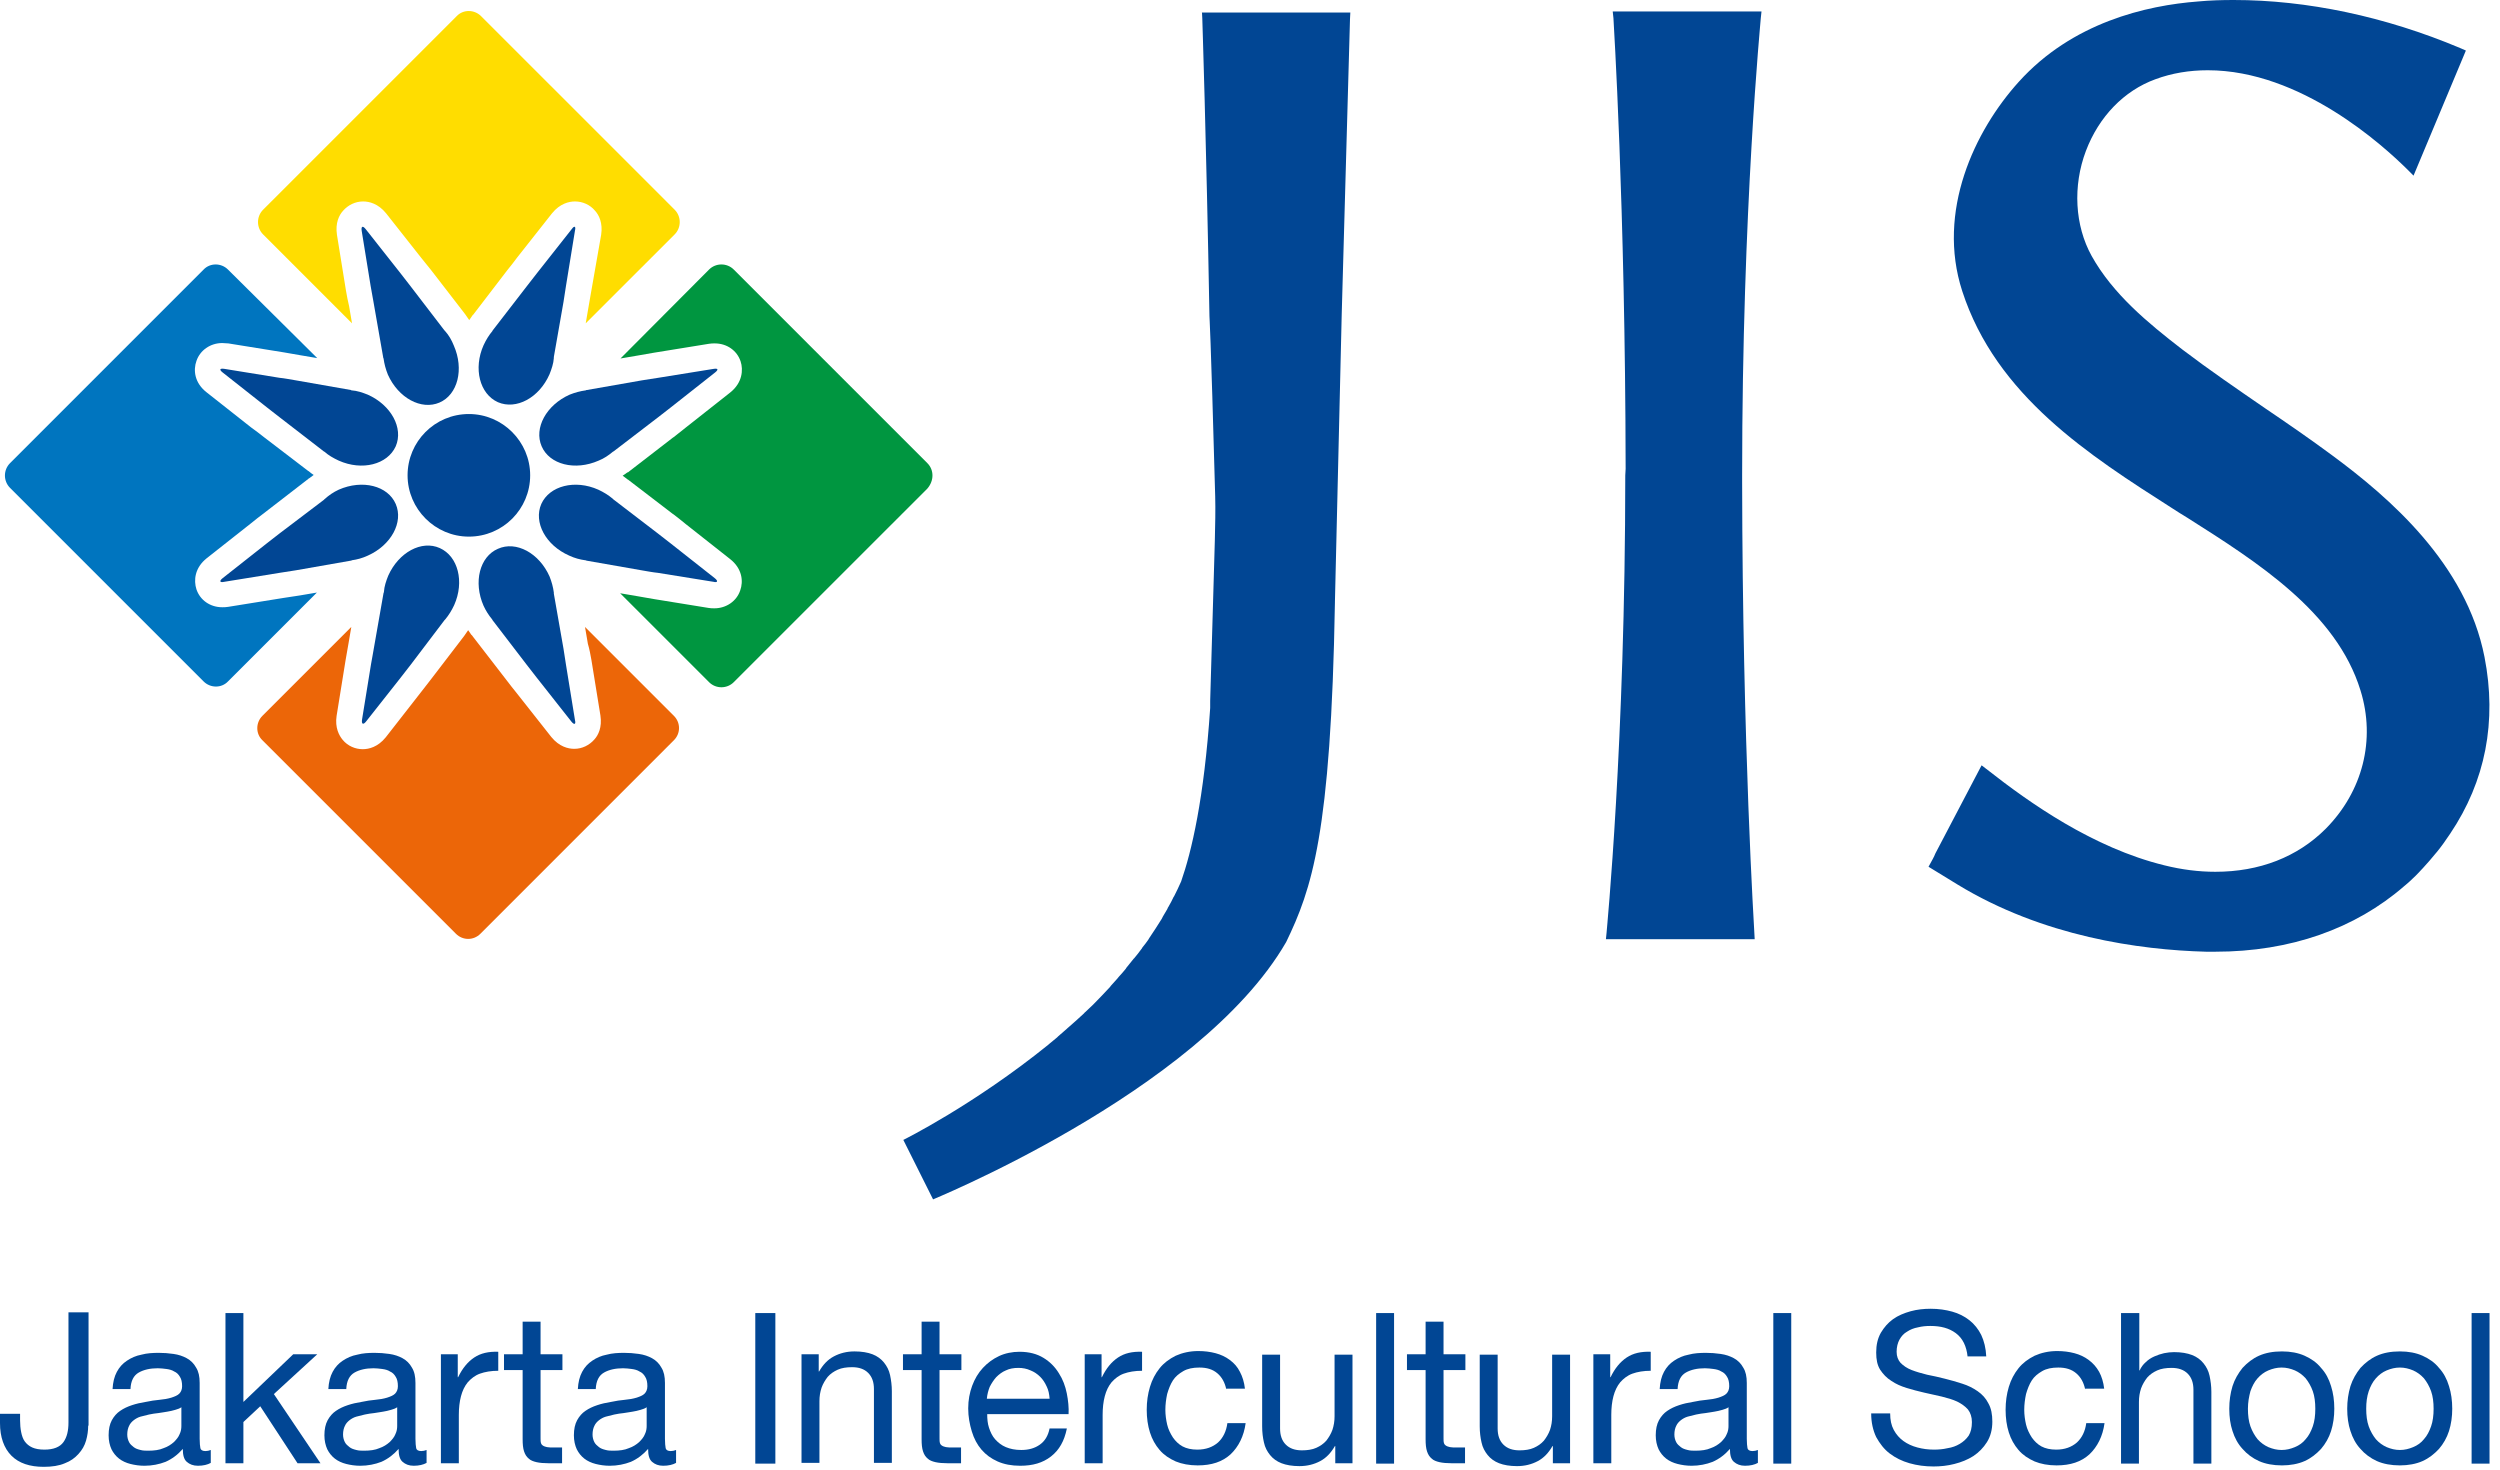 <?xml version="1.0" encoding="UTF-8"?>
<svg width="165px" height="97px" viewBox="0 0 165 97" version="1.1" xmlns="http://www.w3.org/2000/svg" xmlns:xlink="http://www.w3.org/1999/xlink">
    <!-- Generator: sketchtool 53.2 (72643) - https://sketchapp.com -->
    <title>CE7DEBDB-99C9-488C-AEA9-E6D87BFF872C</title>
    <desc>Created with sketchtool.</desc>
    <g id="Home" stroke="none" stroke-width="1" fill="none" fill-rule="evenodd">
        <g id="Home-4" transform="translate(-50, -30)" fill-rule="nonzero">
            <g id="Header">
                <g id="opt-2" transform="translate(20, 0)">
                    <g id="JIS-Logo---Vertical---Full-Color" transform="translate(30, 30)">
                        <g id="Group" transform="translate(59.62, 0)" fill="#014694">
                            <path d="M104.358,43.366 C103.151,37.191 98.041,32.814 94.327,30.07 C92.86,28.982 91.346,27.941 89.879,26.947 C88.057,25.693 86.188,24.416 84.414,23.067 C82.142,21.316 79.824,19.4 78.428,16.892 C77.316,14.881 77.174,12.279 78.05,9.96 C78.901,7.713 80.557,5.986 82.639,5.229 C83.728,4.826 84.887,4.637 86.093,4.637 C92.245,4.637 97.686,9.629 99.224,11.143 L99.673,11.593 L103.128,3.336 L102.749,3.17 C97.804,1.088 92.647,0 87.797,0 C87.016,0 86.235,0.024 85.478,0.095 C82.024,0.355 77.15,1.49 73.625,5.394 C70.692,8.635 68.184,13.959 69.887,19.211 C72.135,26.143 78.31,30.07 83.751,33.548 C84.082,33.761 84.414,33.974 84.769,34.187 C89.358,37.097 94.587,40.409 96.172,45.566 C97.189,48.831 96.314,52.238 93.877,54.699 C92.008,56.568 89.5,57.538 86.59,57.538 C85.502,57.538 84.366,57.396 83.231,57.112 C78.499,55.952 74.311,52.971 71.567,50.819 L71.165,50.511 L68.113,56.331 C68.089,56.378 68.066,56.426 68.042,56.497 L67.947,56.686 L67.947,56.686 C67.805,56.946 67.663,57.206 67.663,57.206 L69.556,58.366 L69.556,58.366 C75.21,61.82 81.598,62.695 85.975,62.813 C86.188,62.813 86.377,62.813 86.59,62.813 C91.535,62.813 95.817,61.299 99.058,58.484 L99.058,58.484 C99.058,58.484 99.626,58.034 100.241,57.348 L100.265,57.325 C100.572,56.993 100.88,56.639 101.188,56.26 L101.211,56.236 L101.211,56.236 C101.519,55.858 101.803,55.456 102.087,55.03 C104.429,51.552 105.186,47.601 104.358,43.366 Z" id="Path"></path>
                            <path d="M46.868,1.207 C46.868,1.325 47.648,13.509 47.672,30.945 L47.648,31.371 C47.648,49.02 46.418,61.394 46.418,61.512 L46.371,61.985 L56.189,61.985 L56.165,61.536 C56.165,61.418 55.385,49.233 55.361,31.797 L55.361,31.371 C55.361,13.722 56.591,1.349 56.591,1.207 L56.639,0.757 L46.82,0.757 L46.868,1.207 Z" id="Path"></path>
                            <path d="M19.708,0.757 L19.731,1.207 C19.731,1.278 19.991,8.99 20.204,20.867 C20.204,21.009 20.275,21.506 20.583,32.767 C20.607,33.666 20.583,34.66 20.559,35.677 L20.488,38.138 L20.488,38.138 L20.252,46.252 C20.252,46.252 20.252,46.418 20.252,46.726 C19.85,52.735 19.021,56.213 18.335,58.176 C18.193,58.508 18.028,58.839 17.862,59.17 C17.862,59.17 17.839,59.194 17.839,59.194 C17.744,59.407 17.626,59.62 17.507,59.832 C17.484,59.88 17.436,59.927 17.436,59.974 C17.342,60.14 17.223,60.329 17.129,60.495 C17.105,60.542 17.081,60.59 17.058,60.637 C16.798,61.063 16.514,61.489 16.23,61.914 C16.206,61.962 16.182,61.985 16.159,62.033 C16.04,62.198 15.922,62.364 15.78,62.53 C15.757,62.577 15.733,62.624 15.686,62.671 C15.544,62.861 15.425,63.026 15.26,63.216 C15.236,63.239 15.236,63.263 15.212,63.263 C15.047,63.476 14.881,63.665 14.716,63.878 C14.716,63.902 14.692,63.902 14.692,63.925 C14.55,64.115 14.384,64.28 14.219,64.47 C14.195,64.517 14.148,64.54 14.124,64.588 C13.982,64.753 13.84,64.895 13.698,65.061 C13.675,65.085 13.651,65.132 13.627,65.156 C13.272,65.534 12.918,65.913 12.563,66.268 C12.539,66.291 12.515,66.315 12.492,66.339 C12.326,66.48 12.184,66.646 12.019,66.788 C11.995,66.812 11.948,66.835 11.924,66.883 C11.545,67.238 11.167,67.569 10.788,67.9 C10.788,67.9 10.788,67.924 10.765,67.924 C10.575,68.089 10.41,68.231 10.22,68.397 C10.197,68.42 10.173,68.444 10.15,68.468 C9.96,68.61 9.795,68.775 9.605,68.917 C9.605,68.917 9.605,68.917 9.582,68.941 C4.637,72.939 -1.70530257e-13,75.234 -1.70530257e-13,75.234 L1.964,79.161 C1.159,79.469 19.495,72.182 25.267,62.175 C26.947,58.697 28.225,55.077 28.485,39.77 L28.485,39.746 L28.485,39.723 L28.934,20.725 C29.266,8.99 29.479,1.349 29.479,1.278 L29.502,0.828 L19.708,0.828 L19.708,0.757 Z" id="Path"></path>
                        </g>
                        <g id="Group" transform="translate(0.237, 0.71)">
                            <path d="M22.594,18.454 L22.002,14.787 C21.884,14.006 22.144,13.485 22.405,13.201 C22.736,12.823 23.209,12.586 23.73,12.586 C24.132,12.586 24.723,12.728 25.244,13.367 L27.539,16.277 C27.728,16.514 28.035,16.892 28.225,17.129 L30.472,20.039 C30.496,20.062 30.496,20.086 30.52,20.11 C30.59,20.204 30.661,20.323 30.732,20.417 C30.803,20.323 30.874,20.204 30.945,20.11 C30.969,20.086 30.969,20.062 30.993,20.062 L33.24,17.129 C33.43,16.892 33.737,16.514 33.903,16.277 L36.198,13.367 C36.718,12.728 37.31,12.586 37.712,12.586 C38.209,12.586 38.705,12.799 39.037,13.201 C39.297,13.485 39.557,14.006 39.439,14.787 L38.8,18.43 C38.753,18.738 38.658,19.234 38.611,19.518 L38.421,20.63 L44.289,14.763 C44.738,14.313 44.738,13.58 44.289,13.13 L31.513,0.355 C31.064,-0.095 30.33,-0.095 29.904,0.355 L17.129,13.13 C16.679,13.58 16.679,14.313 17.129,14.763 L22.996,20.63 L22.807,19.518 C22.736,19.234 22.641,18.738 22.594,18.454" id="Path" fill="#FFDD00"></path>
                            <path d="M60.968,29.857 L48.192,17.081 C47.743,16.632 47.01,16.632 46.56,17.081 L40.716,22.949 L41.828,22.76 C42.136,22.712 42.609,22.618 42.917,22.57 L46.56,21.979 C46.702,21.955 46.82,21.955 46.939,21.955 C47.743,21.955 48.405,22.428 48.642,23.138 C48.831,23.706 48.76,24.558 47.956,25.196 L45.046,27.491 C44.833,27.657 44.478,27.941 44.241,28.13 L44.17,28.177 L41.26,30.425 C41.237,30.449 41.213,30.472 41.166,30.472 C41.071,30.543 40.977,30.614 40.858,30.685 C40.953,30.756 41.048,30.827 41.142,30.898 C41.166,30.922 41.19,30.945 41.213,30.945 L44.147,33.193 L44.218,33.24 C44.454,33.43 44.809,33.69 45.022,33.879 L47.932,36.174 C48.76,36.813 48.831,37.664 48.618,38.256 C48.382,38.966 47.696,39.439 46.915,39.439 C46.797,39.439 46.655,39.439 46.536,39.415 L42.893,38.824 C42.585,38.776 42.112,38.682 41.805,38.634 L40.693,38.445 L46.56,44.312 C47.01,44.762 47.743,44.762 48.192,44.312 L60.968,31.537 C61.418,31.016 61.418,30.307 60.968,29.857" id="Path" fill="#009640"></path>
                            <path d="M18.477,38.753 L14.81,39.344 C14.668,39.368 14.55,39.368 14.432,39.368 C13.627,39.368 12.965,38.895 12.728,38.185 C12.539,37.593 12.61,36.765 13.414,36.127 L16.324,33.832 C16.561,33.642 16.94,33.335 17.2,33.146 L20.11,30.898 C20.133,30.874 20.157,30.851 20.181,30.851 C20.275,30.78 20.37,30.709 20.465,30.638 C20.37,30.567 20.252,30.496 20.181,30.425 C20.157,30.401 20.133,30.378 20.11,30.378 L17.2,28.154 C16.963,27.964 16.561,27.657 16.324,27.491 L13.414,25.196 C12.586,24.558 12.515,23.706 12.728,23.114 C12.965,22.405 13.651,21.931 14.432,21.931 C14.55,21.931 14.692,21.955 14.834,21.955 L18.501,22.547 C18.809,22.594 19.282,22.689 19.589,22.736 L20.701,22.925 L14.81,17.081 C14.361,16.632 13.627,16.632 13.201,17.081 L0.426,29.857 C-0.024,30.307 -0.024,31.04 0.426,31.49 L13.201,44.265 C13.651,44.715 14.384,44.715 14.81,44.265 L20.678,38.398 L19.566,38.587 C19.282,38.634 18.785,38.705 18.477,38.753" id="Path" fill="#0075BF"></path>
                            <path d="M38.8,42.869 L39.391,46.513 C39.51,47.293 39.25,47.814 38.989,48.098 C38.658,48.476 38.185,48.713 37.664,48.713 C37.262,48.713 36.671,48.571 36.15,47.932 L33.855,45.022 C33.666,44.786 33.359,44.407 33.169,44.147 L30.922,41.237 L30.922,41.213 L30.898,41.213 C30.898,41.213 30.874,41.19 30.874,41.19 C30.803,41.095 30.732,40.977 30.661,40.882 C30.59,40.977 30.52,41.095 30.449,41.19 C30.425,41.213 30.425,41.237 30.401,41.26 L28.154,44.194 C27.964,44.431 27.68,44.809 27.491,45.046 L25.22,47.956 C24.7,48.595 24.108,48.737 23.706,48.737 C23.209,48.737 22.712,48.524 22.381,48.121 C22.144,47.838 21.86,47.317 21.979,46.536 L22.57,42.869 C22.618,42.562 22.712,42.089 22.76,41.781 L22.949,40.669 L17.081,46.536 C16.632,46.986 16.632,47.719 17.081,48.145 L29.857,60.921 C30.307,61.37 31.016,61.37 31.466,60.921 L44.241,48.145 C44.691,47.696 44.691,46.986 44.241,46.536 L38.374,40.669 L38.563,41.781 C38.658,42.089 38.753,42.585 38.8,42.869" id="Path" fill="#EC6608"></path>
                            <path d="M34.754,30.661 C34.754,32.885 32.956,34.707 30.709,34.707 C28.485,34.707 26.663,32.885 26.663,30.661 C26.663,28.438 28.461,26.616 30.709,26.616 C32.933,26.616 34.754,28.438 34.754,30.661" id="Path" fill="#014694"></path>
                            <path d="M14.455,23.871 L17.365,26.166 C17.602,26.356 17.98,26.64 18.217,26.829 L21.127,29.076 C21.151,29.1 21.151,29.1 21.174,29.1 C21.435,29.337 21.766,29.526 22.121,29.691 C23.659,30.378 25.338,29.952 25.882,28.745 C26.403,27.539 25.575,26.024 24.037,25.338 C23.682,25.196 23.327,25.078 22.972,25.054 C22.949,25.054 22.949,25.054 22.925,25.031 L19.282,24.392 C18.998,24.345 18.501,24.25 18.217,24.226 L14.574,23.635 C14.266,23.588 14.219,23.682 14.455,23.871" id="Path" fill="#014694"></path>
                            <path d="M21.198,32.223 C21.174,32.247 21.151,32.247 21.151,32.27 L18.217,34.494 C17.98,34.683 17.602,34.967 17.365,35.157 L14.455,37.451 C14.219,37.641 14.266,37.759 14.574,37.688 L18.217,37.097 C18.501,37.049 18.998,36.978 19.282,36.931 L22.925,36.292 C22.949,36.292 22.972,36.292 22.972,36.269 C23.327,36.221 23.682,36.127 24.037,35.961 C25.575,35.275 26.403,33.761 25.882,32.554 C25.362,31.348 23.682,30.922 22.121,31.608 C21.766,31.773 21.458,31.986 21.198,32.223" id="Path" fill="#014694"></path>
                            <path d="M46.939,37.451 L44.029,35.157 C43.792,34.967 43.413,34.683 43.177,34.494 L40.243,32.247 C40.22,32.223 40.22,32.223 40.196,32.199 C39.912,31.963 39.604,31.773 39.25,31.608 C37.712,30.922 36.032,31.348 35.488,32.554 C34.967,33.761 35.772,35.275 37.333,35.961 C37.688,36.127 38.043,36.221 38.398,36.269 C38.421,36.269 38.445,36.269 38.469,36.292 L42.112,36.931 C42.396,36.978 42.893,37.073 43.177,37.097 L46.844,37.688 C47.128,37.759 47.175,37.641 46.939,37.451" id="Path" fill="#014694"></path>
                            <path d="M40.22,29.1 C40.243,29.1 40.243,29.076 40.267,29.076 L43.2,26.829 C43.437,26.64 43.816,26.356 44.052,26.166 L46.962,23.871 C47.199,23.682 47.151,23.588 46.868,23.635 L43.2,24.226 C42.917,24.274 42.42,24.345 42.136,24.392 L38.492,25.031 C38.469,25.031 38.445,25.031 38.421,25.054 C38.067,25.102 37.712,25.196 37.357,25.338 C35.819,26.024 34.991,27.539 35.511,28.745 C36.032,29.952 37.712,30.378 39.273,29.691 C39.628,29.55 39.936,29.337 40.22,29.1" id="Path" fill="#014694"></path>
                            <path d="M23.919,46.915 L26.214,44.005 C26.403,43.768 26.687,43.39 26.876,43.153 L29.1,40.22 C29.124,40.196 29.124,40.196 29.147,40.172 C29.384,39.888 29.573,39.581 29.739,39.226 C30.425,37.688 29.999,36.008 28.792,35.464 C27.586,34.92 26.072,35.748 25.386,37.286 C25.244,37.641 25.125,37.996 25.102,38.35 C25.102,38.374 25.102,38.398 25.078,38.421 L24.439,42.065 C24.392,42.372 24.297,42.846 24.25,43.13 L23.659,46.773 C23.611,47.08 23.73,47.151 23.919,46.915" id="Path" fill="#014694"></path>
                            <path d="M32.247,40.172 C32.247,40.196 32.27,40.196 32.27,40.22 L34.518,43.153 C34.707,43.39 34.991,43.768 35.18,44.005 L37.475,46.915 C37.664,47.151 37.783,47.104 37.712,46.82 L37.12,43.177 C37.073,42.869 37.002,42.396 36.955,42.112 L36.316,38.469 C36.316,38.445 36.316,38.421 36.316,38.398 C36.269,38.043 36.174,37.688 36.032,37.333 C35.346,35.795 33.832,34.967 32.625,35.511 C31.419,36.032 30.993,37.712 31.679,39.273 C31.821,39.581 32.01,39.888 32.247,40.172" id="Path" fill="#014694"></path>
                            <path d="M37.499,14.408 L35.204,17.318 C35.015,17.555 34.731,17.933 34.541,18.17 L32.294,21.08 C32.27,21.103 32.27,21.103 32.27,21.127 C32.034,21.411 31.844,21.719 31.679,22.073 C30.993,23.611 31.419,25.291 32.625,25.835 C33.832,26.356 35.346,25.551 36.032,23.99 C36.174,23.635 36.292,23.28 36.316,22.925 C36.316,22.901 36.316,22.878 36.316,22.854 L36.955,19.211 C37.002,18.927 37.073,18.454 37.12,18.146 L37.712,14.503 C37.783,14.219 37.664,14.171 37.499,14.408" id="Path" fill="#014694"></path>
                            <path d="M29.147,21.151 C29.147,21.127 29.124,21.127 29.1,21.103 L26.852,18.17 C26.663,17.933 26.379,17.555 26.19,17.318 L23.895,14.408 C23.706,14.171 23.588,14.219 23.635,14.526 L24.226,18.17 C24.274,18.454 24.368,18.95 24.416,19.234 L25.054,22.878 C25.054,22.901 25.054,22.925 25.078,22.949 C25.125,23.304 25.22,23.659 25.362,24.013 C26.048,25.551 27.562,26.379 28.769,25.859 C29.975,25.338 30.401,23.659 29.715,22.097 C29.573,21.742 29.384,21.411 29.147,21.151" id="Path" fill="#014694"></path>
                        </g>
                        <g id="Group" transform="translate(0, 86.354)" fill="#014694">
                            <path d="M5.82,7.736 C5.82,8.068 5.773,8.399 5.678,8.73 C5.583,9.061 5.418,9.345 5.181,9.605 C4.945,9.866 4.661,10.079 4.282,10.22 C3.904,10.386 3.43,10.457 2.886,10.457 C1.964,10.457 1.254,10.22 0.757,9.724 C0.26,9.227 0,8.493 0,7.571 L0,6.956 L1.325,6.956 L1.325,7.381 C1.325,7.665 1.349,7.926 1.396,8.162 C1.443,8.399 1.514,8.612 1.632,8.777 C1.751,8.943 1.916,9.085 2.129,9.18 C2.342,9.274 2.602,9.321 2.934,9.321 C3.525,9.321 3.951,9.156 4.188,8.825 C4.424,8.493 4.519,8.068 4.519,7.523 L4.519,0.26 L5.844,0.26 L5.844,7.736 L5.82,7.736 Z" id="Path"></path>
                            <path d="M13.911,10.197 C13.698,10.315 13.414,10.386 13.06,10.386 C12.752,10.386 12.515,10.291 12.326,10.126 C12.137,9.96 12.066,9.676 12.066,9.274 C11.735,9.653 11.356,9.937 10.93,10.126 C10.504,10.291 10.031,10.386 9.534,10.386 C9.203,10.386 8.896,10.339 8.612,10.268 C8.328,10.197 8.068,10.079 7.855,9.913 C7.642,9.747 7.476,9.534 7.358,9.298 C7.24,9.038 7.169,8.73 7.169,8.375 C7.169,7.973 7.24,7.642 7.381,7.381 C7.523,7.121 7.713,6.908 7.926,6.766 C8.162,6.601 8.422,6.482 8.706,6.388 C8.99,6.293 9.298,6.222 9.605,6.175 C9.937,6.104 10.244,6.057 10.528,6.033 C10.812,6.009 11.072,5.962 11.309,5.891 C11.522,5.82 11.711,5.749 11.829,5.631 C11.948,5.512 12.019,5.347 12.019,5.134 C12.019,4.874 11.971,4.661 11.877,4.519 C11.782,4.353 11.664,4.235 11.498,4.164 C11.356,4.069 11.167,4.022 10.978,3.998 C10.788,3.975 10.599,3.951 10.41,3.951 C9.913,3.951 9.487,4.046 9.156,4.235 C8.825,4.424 8.635,4.779 8.612,5.323 L7.429,5.323 C7.452,4.874 7.547,4.495 7.713,4.188 C7.878,3.88 8.091,3.643 8.375,3.454 C8.659,3.265 8.967,3.123 9.345,3.052 C9.7,2.957 10.079,2.934 10.481,2.934 C10.812,2.934 11.12,2.957 11.451,3.005 C11.782,3.052 12.066,3.147 12.326,3.289 C12.586,3.43 12.799,3.643 12.941,3.904 C13.107,4.164 13.178,4.495 13.178,4.921 L13.178,8.612 C13.178,8.896 13.201,9.085 13.225,9.227 C13.249,9.345 13.367,9.416 13.556,9.416 C13.675,9.416 13.793,9.392 13.911,9.345 L13.911,10.197 L13.911,10.197 Z M11.995,6.506 C11.877,6.601 11.735,6.648 11.569,6.695 C11.403,6.743 11.214,6.79 11.049,6.814 C10.859,6.837 10.67,6.885 10.457,6.908 C10.244,6.932 10.055,6.956 9.842,7.003 C9.653,7.05 9.463,7.098 9.274,7.145 C9.109,7.192 8.943,7.287 8.825,7.381 C8.706,7.476 8.588,7.594 8.517,7.76 C8.446,7.902 8.399,8.091 8.399,8.328 C8.399,8.517 8.446,8.683 8.517,8.825 C8.588,8.967 8.706,9.061 8.825,9.156 C8.943,9.25 9.085,9.298 9.274,9.345 C9.44,9.392 9.605,9.392 9.795,9.392 C10.173,9.392 10.528,9.345 10.788,9.227 C11.072,9.132 11.285,8.99 11.474,8.825 C11.64,8.659 11.782,8.493 11.853,8.304 C11.948,8.115 11.971,7.926 11.971,7.76 L11.971,6.506 L11.995,6.506 Z" id="Shape"></path>
                            <polygon id="Path" points="14.881 0.308 16.064 0.308 16.064 6.175 19.353 3.028 20.938 3.028 18.075 5.654 21.151 10.22 19.637 10.22 17.176 6.459 16.064 7.5 16.064 10.22 14.881 10.22"></polygon>
                            <path d="M28.154,10.197 C27.941,10.315 27.657,10.386 27.302,10.386 C26.994,10.386 26.758,10.291 26.569,10.126 C26.379,9.96 26.308,9.676 26.308,9.274 C25.977,9.653 25.599,9.937 25.173,10.126 C24.747,10.291 24.274,10.386 23.777,10.386 C23.446,10.386 23.138,10.339 22.854,10.268 C22.57,10.197 22.31,10.079 22.097,9.913 C21.884,9.747 21.719,9.534 21.6,9.298 C21.482,9.038 21.411,8.73 21.411,8.375 C21.411,7.973 21.482,7.642 21.624,7.381 C21.766,7.121 21.955,6.908 22.168,6.766 C22.405,6.601 22.665,6.482 22.949,6.388 C23.233,6.293 23.54,6.222 23.848,6.175 C24.179,6.104 24.487,6.057 24.77,6.033 C25.054,6.009 25.315,5.962 25.551,5.891 C25.764,5.82 25.953,5.749 26.072,5.631 C26.19,5.512 26.261,5.347 26.261,5.134 C26.261,4.874 26.214,4.661 26.119,4.519 C26.024,4.353 25.906,4.235 25.74,4.164 C25.599,4.069 25.409,4.022 25.22,3.998 C25.031,3.975 24.841,3.951 24.652,3.951 C24.155,3.951 23.73,4.046 23.398,4.235 C23.067,4.424 22.878,4.779 22.854,5.323 L21.671,5.323 C21.695,4.874 21.79,4.495 21.955,4.188 C22.121,3.88 22.334,3.643 22.618,3.454 C22.901,3.265 23.209,3.123 23.588,3.052 C23.942,2.957 24.321,2.934 24.723,2.934 C25.054,2.934 25.362,2.957 25.693,3.005 C26.024,3.052 26.308,3.147 26.569,3.289 C26.829,3.43 27.042,3.643 27.184,3.904 C27.349,4.164 27.42,4.495 27.42,4.921 L27.42,8.612 C27.42,8.896 27.444,9.085 27.468,9.227 C27.491,9.345 27.61,9.416 27.799,9.416 C27.917,9.416 28.035,9.392 28.154,9.345 L28.154,10.197 L28.154,10.197 Z M26.237,6.506 C26.119,6.601 25.977,6.648 25.811,6.695 C25.646,6.743 25.457,6.79 25.291,6.814 C25.102,6.837 24.912,6.885 24.7,6.908 C24.487,6.932 24.297,6.956 24.084,7.003 C23.895,7.05 23.706,7.098 23.517,7.145 C23.351,7.192 23.185,7.287 23.067,7.381 C22.949,7.476 22.83,7.594 22.76,7.76 C22.689,7.902 22.641,8.091 22.641,8.328 C22.641,8.517 22.689,8.683 22.76,8.825 C22.83,8.967 22.949,9.061 23.067,9.156 C23.185,9.25 23.327,9.298 23.517,9.345 C23.682,9.392 23.848,9.392 24.037,9.392 C24.416,9.392 24.77,9.345 25.031,9.227 C25.315,9.132 25.528,8.99 25.717,8.825 C25.882,8.659 26.024,8.493 26.095,8.304 C26.19,8.115 26.214,7.926 26.214,7.76 L26.214,6.506 L26.237,6.506 Z" id="Shape"></path>
                            <path d="M29.1,3.028 L30.212,3.028 L30.212,4.542 L30.236,4.542 C30.52,3.951 30.874,3.525 31.3,3.241 C31.726,2.957 32.247,2.839 32.885,2.863 L32.885,4.117 C32.412,4.117 32.01,4.188 31.679,4.306 C31.348,4.424 31.087,4.637 30.874,4.874 C30.661,5.134 30.52,5.441 30.425,5.796 C30.33,6.151 30.283,6.577 30.283,7.027 L30.283,10.22 L29.1,10.22 L29.1,3.028 Z" id="Path"></path>
                            <path d="M35.677,3.028 L37.12,3.028 L37.12,4.069 L35.677,4.069 L35.677,8.541 C35.677,8.683 35.677,8.801 35.701,8.872 C35.724,8.967 35.772,9.014 35.843,9.061 C35.914,9.109 36.008,9.132 36.103,9.156 C36.221,9.18 36.363,9.18 36.552,9.18 L37.097,9.18 L37.097,10.22 L36.198,10.22 C35.89,10.22 35.63,10.197 35.417,10.15 C35.204,10.102 35.015,10.031 34.896,9.913 C34.754,9.795 34.66,9.653 34.589,9.44 C34.518,9.227 34.494,8.967 34.494,8.635 L34.494,4.069 L33.264,4.069 L33.264,3.028 L34.494,3.028 L34.494,0.875 L35.677,0.875 L35.677,3.028 L35.677,3.028 Z" id="Path"></path>
                            <path d="M44.62,10.197 C44.407,10.315 44.123,10.386 43.768,10.386 C43.461,10.386 43.224,10.291 43.035,10.126 C42.846,9.96 42.775,9.676 42.775,9.274 C42.443,9.653 42.065,9.937 41.639,10.126 C41.213,10.291 40.74,10.386 40.243,10.386 C39.912,10.386 39.604,10.339 39.32,10.268 C39.037,10.197 38.776,10.079 38.563,9.913 C38.35,9.747 38.185,9.534 38.067,9.298 C37.948,9.038 37.877,8.73 37.877,8.375 C37.877,7.973 37.948,7.642 38.09,7.381 C38.232,7.121 38.421,6.908 38.634,6.766 C38.871,6.601 39.131,6.482 39.415,6.388 C39.699,6.293 40.007,6.222 40.314,6.175 C40.645,6.104 40.953,6.057 41.237,6.033 C41.521,6.009 41.781,5.962 42.018,5.891 C42.23,5.82 42.42,5.749 42.538,5.631 C42.656,5.512 42.727,5.347 42.727,5.134 C42.727,4.874 42.68,4.661 42.585,4.519 C42.491,4.353 42.372,4.235 42.207,4.164 C42.065,4.069 41.876,4.022 41.686,3.998 C41.497,3.975 41.308,3.951 41.119,3.951 C40.622,3.951 40.196,4.046 39.865,4.235 C39.533,4.424 39.344,4.779 39.32,5.323 L38.138,5.323 C38.161,4.874 38.256,4.495 38.421,4.188 C38.587,3.88 38.8,3.643 39.084,3.454 C39.368,3.265 39.675,3.123 40.054,3.052 C40.409,2.957 40.787,2.934 41.19,2.934 C41.521,2.934 41.828,2.957 42.16,3.005 C42.491,3.052 42.775,3.147 43.035,3.289 C43.295,3.43 43.508,3.643 43.65,3.904 C43.816,4.164 43.887,4.495 43.887,4.921 L43.887,8.612 C43.887,8.896 43.91,9.085 43.934,9.227 C43.958,9.345 44.076,9.416 44.265,9.416 C44.383,9.416 44.502,9.392 44.62,9.345 L44.62,10.197 L44.62,10.197 Z M42.704,6.506 C42.585,6.601 42.443,6.648 42.278,6.695 C42.112,6.743 41.923,6.79 41.757,6.814 C41.568,6.837 41.379,6.885 41.166,6.908 C40.953,6.932 40.764,6.956 40.551,7.003 C40.361,7.05 40.172,7.098 39.983,7.145 C39.817,7.192 39.652,7.287 39.533,7.381 C39.415,7.476 39.297,7.594 39.226,7.76 C39.155,7.902 39.108,8.091 39.108,8.328 C39.108,8.517 39.155,8.683 39.226,8.825 C39.297,8.967 39.415,9.061 39.533,9.156 C39.652,9.25 39.794,9.298 39.983,9.345 C40.149,9.392 40.314,9.392 40.503,9.392 C40.882,9.392 41.237,9.345 41.497,9.227 C41.781,9.132 41.994,8.99 42.183,8.825 C42.349,8.659 42.491,8.493 42.562,8.304 C42.656,8.115 42.68,7.926 42.68,7.76 L42.68,6.506 L42.704,6.506 Z" id="Shape"></path>
                            <rect id="Rectangle" x="49.849" y="0.308" width="1.325" height="9.937"></rect>
                            <path d="M52.924,3.028 L54.036,3.028 L54.036,4.164 L54.06,4.164 C54.32,3.714 54.628,3.383 55.03,3.17 C55.432,2.957 55.881,2.839 56.402,2.839 C56.875,2.839 57.277,2.91 57.585,3.028 C57.892,3.147 58.153,3.336 58.342,3.572 C58.531,3.809 58.673,4.069 58.744,4.4 C58.815,4.732 58.862,5.087 58.862,5.465 L58.862,10.197 L57.68,10.197 L57.68,5.323 C57.68,4.874 57.561,4.519 57.301,4.259 C57.041,3.998 56.686,3.88 56.236,3.88 C55.881,3.88 55.55,3.927 55.29,4.046 C55.03,4.164 54.817,4.306 54.628,4.519 C54.462,4.732 54.32,4.968 54.225,5.229 C54.131,5.512 54.083,5.796 54.083,6.128 L54.083,10.197 L52.9,10.197 L52.9,3.028 L52.924,3.028 Z" id="Path"></path>
                            <path d="M62.009,3.028 L63.452,3.028 L63.452,4.069 L62.009,4.069 L62.009,8.541 C62.009,8.683 62.009,8.801 62.033,8.872 C62.056,8.967 62.104,9.014 62.175,9.061 C62.246,9.109 62.34,9.132 62.435,9.156 C62.553,9.18 62.695,9.18 62.884,9.18 L63.429,9.18 L63.429,10.22 L62.53,10.22 C62.222,10.22 61.962,10.197 61.749,10.15 C61.536,10.102 61.347,10.031 61.228,9.913 C61.086,9.795 60.992,9.653 60.921,9.44 C60.85,9.227 60.826,8.967 60.826,8.635 L60.826,4.069 L59.596,4.069 L59.596,3.028 L60.826,3.028 L60.826,0.875 L62.009,0.875 L62.009,3.028 L62.009,3.028 Z" id="Path"></path>
                            <path d="M70.408,7.949 C70.242,8.754 69.911,9.345 69.367,9.771 C68.823,10.197 68.16,10.386 67.332,10.386 C66.764,10.386 66.268,10.291 65.842,10.102 C65.416,9.913 65.061,9.653 64.777,9.321 C64.493,8.99 64.28,8.588 64.138,8.115 C63.996,7.642 63.902,7.145 63.902,6.601 C63.902,6.057 63.996,5.56 64.162,5.11 C64.328,4.661 64.564,4.259 64.872,3.927 C65.179,3.596 65.534,3.336 65.936,3.147 C66.339,2.957 66.812,2.863 67.285,2.863 C67.924,2.863 68.444,3.005 68.87,3.265 C69.296,3.525 69.627,3.856 69.887,4.282 C70.148,4.684 70.313,5.134 70.408,5.607 C70.502,6.08 70.55,6.553 70.526,6.979 L65.156,6.979 C65.156,7.287 65.179,7.594 65.274,7.878 C65.369,8.162 65.487,8.422 65.676,8.635 C65.865,8.848 66.102,9.038 66.386,9.156 C66.67,9.274 67.001,9.345 67.403,9.345 C67.9,9.345 68.302,9.227 68.633,8.99 C68.965,8.754 69.178,8.399 69.272,7.926 L70.408,7.926 L70.408,7.949 Z M69.272,5.938 C69.249,5.654 69.201,5.394 69.083,5.158 C68.965,4.897 68.823,4.684 68.657,4.519 C68.468,4.33 68.255,4.188 68.018,4.093 C67.758,3.975 67.498,3.927 67.214,3.927 C66.906,3.927 66.622,3.975 66.386,4.093 C66.149,4.188 65.936,4.353 65.747,4.542 C65.581,4.732 65.44,4.945 65.321,5.181 C65.227,5.418 65.156,5.678 65.132,5.962 L69.272,5.962 L69.272,5.938 Z" id="Shape"></path>
                            <path d="M71.591,3.028 L72.703,3.028 L72.703,4.542 L72.726,4.542 C73.01,3.951 73.365,3.525 73.791,3.241 C74.217,2.957 74.737,2.839 75.376,2.863 L75.376,4.117 C74.903,4.117 74.501,4.188 74.17,4.306 C73.838,4.424 73.578,4.637 73.365,4.874 C73.152,5.134 73.01,5.441 72.916,5.796 C72.821,6.151 72.774,6.577 72.774,7.027 L72.774,10.22 L71.591,10.22 L71.591,3.028 Z" id="Path"></path>
                            <path d="M80.936,5.347 C80.841,4.897 80.652,4.542 80.344,4.282 C80.037,4.022 79.658,3.904 79.161,3.904 C78.736,3.904 78.381,3.975 78.097,4.14 C77.813,4.306 77.576,4.495 77.411,4.755 C77.245,5.016 77.127,5.323 77.032,5.654 C76.961,5.986 76.914,6.34 76.914,6.695 C76.914,7.027 76.961,7.358 77.032,7.665 C77.103,7.973 77.245,8.257 77.411,8.517 C77.576,8.754 77.789,8.967 78.05,9.109 C78.31,9.25 78.641,9.321 79.02,9.321 C79.587,9.321 80.037,9.156 80.392,8.848 C80.723,8.541 80.936,8.115 81.007,7.571 L82.213,7.571 C82.095,8.446 81.74,9.132 81.22,9.629 C80.676,10.126 79.966,10.362 79.043,10.362 C78.499,10.362 78.002,10.268 77.6,10.102 C77.174,9.913 76.819,9.676 76.535,9.345 C76.251,9.014 76.039,8.635 75.897,8.186 C75.755,7.736 75.684,7.24 75.684,6.695 C75.684,6.151 75.755,5.654 75.897,5.181 C76.039,4.708 76.251,4.306 76.535,3.951 C76.819,3.596 77.174,3.336 77.6,3.123 C78.026,2.934 78.523,2.815 79.09,2.815 C79.493,2.815 79.871,2.863 80.226,2.957 C80.581,3.052 80.889,3.194 81.172,3.407 C81.456,3.62 81.669,3.856 81.835,4.188 C82,4.495 82.119,4.874 82.166,5.3 L80.936,5.3 L80.936,5.347 Z" id="Path"></path>
                            <path d="M89.24,10.22 L88.128,10.22 L88.128,9.085 L88.104,9.085 C87.844,9.534 87.537,9.866 87.134,10.079 C86.732,10.291 86.283,10.41 85.762,10.41 C85.289,10.41 84.887,10.339 84.579,10.22 C84.272,10.102 84.011,9.913 83.822,9.676 C83.633,9.44 83.491,9.18 83.42,8.848 C83.349,8.541 83.302,8.186 83.302,7.784 L83.302,3.052 L84.485,3.052 L84.485,7.926 C84.485,8.375 84.603,8.73 84.863,8.99 C85.123,9.25 85.478,9.369 85.928,9.369 C86.283,9.369 86.614,9.321 86.874,9.203 C87.134,9.085 87.347,8.943 87.537,8.73 C87.702,8.517 87.844,8.28 87.939,8.02 C88.033,7.736 88.081,7.452 88.081,7.121 L88.081,3.052 L89.264,3.052 L89.264,10.22 L89.24,10.22 Z" id="Path"></path>
                            <rect id="Rectangle" x="90.825" y="0.308" width="1.183" height="9.937"></rect>
                            <path d="M95.273,3.028 L96.716,3.028 L96.716,4.069 L95.273,4.069 L95.273,8.541 C95.273,8.683 95.273,8.801 95.297,8.872 C95.32,8.967 95.368,9.014 95.439,9.061 C95.51,9.109 95.604,9.132 95.699,9.156 C95.817,9.18 95.959,9.18 96.148,9.18 L96.692,9.18 L96.692,10.22 L95.793,10.22 C95.486,10.22 95.226,10.197 95.013,10.15 C94.8,10.102 94.61,10.031 94.492,9.913 C94.35,9.795 94.256,9.653 94.185,9.44 C94.114,9.227 94.09,8.967 94.09,8.635 L94.09,4.069 L92.86,4.069 L92.86,3.028 L94.09,3.028 L94.09,0.875 L95.273,0.875 L95.273,3.028 L95.273,3.028 Z" id="Path"></path>
                            <path d="M103.601,10.22 L102.489,10.22 L102.489,9.085 L102.465,9.085 C102.205,9.534 101.897,9.866 101.495,10.079 C101.093,10.291 100.643,10.41 100.123,10.41 C99.65,10.41 99.248,10.339 98.94,10.22 C98.632,10.102 98.372,9.913 98.183,9.676 C97.994,9.44 97.852,9.18 97.781,8.848 C97.71,8.541 97.662,8.186 97.662,7.784 L97.662,3.052 L98.845,3.052 L98.845,7.926 C98.845,8.375 98.964,8.73 99.224,8.99 C99.484,9.25 99.839,9.369 100.289,9.369 C100.643,9.369 100.975,9.321 101.235,9.203 C101.495,9.085 101.708,8.943 101.897,8.73 C102.063,8.517 102.205,8.28 102.3,8.02 C102.394,7.736 102.441,7.452 102.441,7.121 L102.441,3.052 L103.624,3.052 L103.624,10.22 L103.601,10.22 Z" id="Path"></path>
                            <path d="M105.162,3.028 L106.274,3.028 L106.274,4.542 L106.298,4.542 C106.582,3.951 106.937,3.525 107.362,3.241 C107.788,2.957 108.309,2.839 108.948,2.863 L108.948,4.117 C108.474,4.117 108.072,4.188 107.741,4.306 C107.41,4.424 107.15,4.637 106.937,4.874 C106.724,5.134 106.582,5.441 106.487,5.796 C106.392,6.151 106.345,6.577 106.345,7.027 L106.345,10.22 L105.162,10.22 L105.162,3.028 Z" id="Path"></path>
                            <path d="M116.021,10.197 C115.809,10.315 115.525,10.386 115.17,10.386 C114.862,10.386 114.626,10.291 114.436,10.126 C114.247,9.96 114.176,9.676 114.176,9.274 C113.845,9.653 113.466,9.937 113.04,10.126 C112.615,10.291 112.141,10.386 111.645,10.386 C111.313,10.386 111.006,10.339 110.722,10.268 C110.438,10.197 110.178,10.079 109.965,9.913 C109.752,9.747 109.586,9.534 109.468,9.298 C109.35,9.038 109.279,8.73 109.279,8.375 C109.279,7.973 109.35,7.642 109.492,7.381 C109.634,7.121 109.823,6.908 110.036,6.766 C110.272,6.601 110.533,6.482 110.817,6.388 C111.1,6.293 111.408,6.222 111.716,6.175 C112.047,6.104 112.354,6.057 112.638,6.033 C112.922,6.009 113.182,5.962 113.419,5.891 C113.632,5.82 113.821,5.749 113.94,5.631 C114.058,5.512 114.129,5.347 114.129,5.134 C114.129,4.874 114.081,4.661 113.987,4.519 C113.892,4.353 113.774,4.235 113.608,4.164 C113.466,4.069 113.277,4.022 113.088,3.998 C112.899,3.975 112.709,3.951 112.52,3.951 C112.023,3.951 111.597,4.046 111.266,4.235 C110.935,4.424 110.746,4.779 110.722,5.323 L109.539,5.323 C109.563,4.874 109.657,4.495 109.823,4.188 C109.989,3.88 110.201,3.643 110.485,3.454 C110.769,3.265 111.077,3.123 111.455,3.052 C111.81,2.957 112.189,2.934 112.591,2.934 C112.922,2.934 113.23,2.957 113.561,3.005 C113.892,3.052 114.176,3.147 114.436,3.289 C114.697,3.43 114.91,3.643 115.051,3.904 C115.217,4.164 115.288,4.495 115.288,4.921 L115.288,8.612 C115.288,8.896 115.312,9.085 115.335,9.227 C115.359,9.345 115.477,9.416 115.667,9.416 C115.785,9.416 115.903,9.392 116.021,9.345 L116.021,10.197 L116.021,10.197 Z M114.105,6.506 C113.987,6.601 113.845,6.648 113.679,6.695 C113.514,6.743 113.324,6.79 113.159,6.814 C112.97,6.837 112.78,6.885 112.567,6.908 C112.354,6.932 112.165,6.956 111.952,7.003 C111.763,7.05 111.574,7.098 111.384,7.145 C111.219,7.192 111.053,7.287 110.935,7.381 C110.817,7.476 110.698,7.594 110.627,7.76 C110.556,7.902 110.509,8.091 110.509,8.328 C110.509,8.517 110.556,8.683 110.627,8.825 C110.698,8.967 110.817,9.061 110.935,9.156 C111.053,9.25 111.195,9.298 111.384,9.345 C111.55,9.392 111.716,9.392 111.905,9.392 C112.283,9.392 112.638,9.345 112.899,9.227 C113.182,9.132 113.395,8.99 113.585,8.825 C113.75,8.659 113.892,8.493 113.963,8.304 C114.058,8.115 114.081,7.926 114.081,7.76 L114.081,6.506 L114.105,6.506 Z" id="Shape"></path>
                            <rect id="Rectangle" x="117.039" y="0.308" width="1.183" height="9.937"></rect>
                            <path d="M129.862,3.194 C129.791,2.484 129.53,1.964 129.081,1.632 C128.631,1.301 128.087,1.159 127.401,1.159 C127.117,1.159 126.857,1.183 126.573,1.254 C126.313,1.301 126.076,1.396 125.863,1.538 C125.65,1.656 125.485,1.845 125.367,2.058 C125.248,2.271 125.177,2.555 125.177,2.863 C125.177,3.17 125.272,3.407 125.438,3.596 C125.627,3.785 125.863,3.951 126.171,4.069 C126.479,4.188 126.81,4.282 127.188,4.377 C127.567,4.448 127.969,4.542 128.348,4.637 C128.75,4.732 129.128,4.85 129.507,4.968 C129.885,5.087 130.217,5.252 130.524,5.465 C130.832,5.678 131.068,5.938 131.234,6.27 C131.423,6.601 131.494,7.003 131.494,7.476 C131.494,7.997 131.376,8.446 131.139,8.825 C130.903,9.203 130.595,9.511 130.24,9.747 C129.862,9.984 129.46,10.15 128.986,10.268 C128.537,10.386 128.064,10.433 127.614,10.433 C127.046,10.433 126.526,10.362 126.029,10.22 C125.532,10.079 125.106,9.866 124.728,9.582 C124.349,9.298 124.065,8.919 123.829,8.493 C123.616,8.044 123.498,7.523 123.498,6.932 L124.751,6.932 C124.751,7.358 124.822,7.713 124.988,8.02 C125.154,8.328 125.367,8.564 125.627,8.754 C125.887,8.943 126.195,9.085 126.55,9.18 C126.904,9.274 127.259,9.321 127.638,9.321 C127.945,9.321 128.229,9.298 128.537,9.227 C128.844,9.18 129.105,9.085 129.341,8.943 C129.578,8.801 129.767,8.635 129.933,8.399 C130.075,8.162 130.146,7.878 130.146,7.5 C130.146,7.169 130.051,6.885 129.885,6.672 C129.696,6.459 129.46,6.293 129.176,6.151 C128.868,6.009 128.537,5.915 128.158,5.82 C127.78,5.725 127.378,5.654 126.999,5.56 C126.597,5.465 126.218,5.37 125.84,5.252 C125.461,5.134 125.13,4.992 124.822,4.779 C124.515,4.59 124.278,4.33 124.089,4.046 C123.9,3.738 123.829,3.383 123.829,2.91 C123.829,2.413 123.923,1.987 124.136,1.609 C124.349,1.254 124.61,0.946 124.941,0.71 C125.272,0.473 125.674,0.308 126.1,0.189 C126.526,0.071 126.975,0.024 127.425,0.024 C127.945,0.024 128.419,0.095 128.844,0.213 C129.27,0.331 129.649,0.52 129.98,0.781 C130.311,1.041 130.571,1.372 130.761,1.751 C130.95,2.153 131.068,2.626 131.092,3.17 L129.862,3.17 L129.862,3.194 Z" id="Path"></path>
                            <path d="M137.622,5.347 C137.527,4.897 137.338,4.542 137.03,4.282 C136.723,4.022 136.344,3.904 135.847,3.904 C135.421,3.904 135.067,3.975 134.783,4.14 C134.499,4.306 134.262,4.495 134.097,4.755 C133.931,5.016 133.813,5.323 133.718,5.654 C133.647,5.986 133.6,6.34 133.6,6.695 C133.6,7.027 133.647,7.358 133.718,7.665 C133.789,7.973 133.931,8.257 134.097,8.517 C134.262,8.754 134.475,8.967 134.735,9.109 C134.996,9.25 135.327,9.321 135.705,9.321 C136.273,9.321 136.723,9.156 137.078,8.848 C137.409,8.541 137.622,8.115 137.693,7.571 L138.899,7.571 C138.781,8.446 138.426,9.132 137.906,9.629 C137.361,10.126 136.652,10.362 135.729,10.362 C135.185,10.362 134.688,10.268 134.286,10.102 C133.86,9.913 133.505,9.676 133.221,9.345 C132.937,9.014 132.724,8.635 132.582,8.186 C132.44,7.736 132.37,7.24 132.37,6.695 C132.37,6.151 132.44,5.654 132.582,5.181 C132.724,4.708 132.937,4.306 133.221,3.951 C133.505,3.596 133.86,3.336 134.286,3.123 C134.712,2.934 135.209,2.815 135.776,2.815 C136.179,2.815 136.557,2.863 136.912,2.957 C137.267,3.052 137.574,3.194 137.858,3.407 C138.142,3.62 138.355,3.856 138.544,4.188 C138.71,4.495 138.828,4.874 138.876,5.3 L137.622,5.3 L137.622,5.347 Z" id="Path"></path>
                            <path d="M140.011,0.308 L141.194,0.308 L141.194,4.093 L141.218,4.093 C141.312,3.88 141.454,3.691 141.62,3.549 C141.786,3.383 141.975,3.265 142.188,3.17 C142.401,3.076 142.614,3.005 142.827,2.957 C143.063,2.91 143.276,2.886 143.489,2.886 C143.962,2.886 144.364,2.957 144.672,3.076 C144.98,3.194 145.24,3.383 145.429,3.62 C145.618,3.856 145.76,4.117 145.831,4.448 C145.902,4.779 145.95,5.134 145.95,5.512 L145.95,10.244 L144.767,10.244 L144.767,5.37 C144.767,4.921 144.648,4.566 144.388,4.306 C144.128,4.046 143.773,3.927 143.323,3.927 C142.969,3.927 142.637,3.975 142.377,4.093 C142.117,4.211 141.904,4.353 141.715,4.566 C141.549,4.779 141.407,5.016 141.312,5.276 C141.218,5.56 141.17,5.844 141.17,6.175 L141.17,10.244 L139.988,10.244 L139.988,0.308 L140.011,0.308 Z" id="Path"></path>
                            <path d="M147.132,6.624 C147.132,6.104 147.203,5.607 147.345,5.134 C147.487,4.684 147.724,4.282 148.008,3.927 C148.315,3.596 148.67,3.312 149.096,3.123 C149.522,2.934 150.019,2.839 150.61,2.839 C151.178,2.839 151.675,2.934 152.101,3.123 C152.527,3.312 152.905,3.572 153.189,3.927 C153.497,4.259 153.71,4.661 153.851,5.134 C153.993,5.583 154.064,6.08 154.064,6.624 C154.064,7.145 153.993,7.642 153.851,8.091 C153.71,8.541 153.473,8.943 153.189,9.274 C152.881,9.605 152.527,9.889 152.101,10.079 C151.675,10.268 151.154,10.362 150.61,10.362 C150.042,10.362 149.522,10.268 149.096,10.079 C148.67,9.889 148.292,9.605 148.008,9.274 C147.7,8.943 147.487,8.541 147.345,8.091 C147.203,7.665 147.132,7.169 147.132,6.624 M148.363,6.624 C148.363,7.05 148.41,7.452 148.528,7.784 C148.647,8.115 148.812,8.399 149.001,8.635 C149.214,8.872 149.451,9.038 149.711,9.156 C149.995,9.274 150.279,9.345 150.587,9.345 C150.894,9.345 151.178,9.274 151.462,9.156 C151.746,9.038 151.982,8.872 152.172,8.635 C152.385,8.399 152.527,8.115 152.645,7.784 C152.763,7.452 152.81,7.05 152.81,6.624 C152.81,6.199 152.763,5.796 152.645,5.465 C152.527,5.134 152.361,4.85 152.172,4.613 C151.959,4.377 151.722,4.211 151.462,4.093 C151.178,3.975 150.894,3.904 150.587,3.904 C150.279,3.904 149.995,3.975 149.711,4.093 C149.427,4.211 149.191,4.4 149.001,4.613 C148.789,4.85 148.647,5.134 148.528,5.465 C148.434,5.82 148.363,6.199 148.363,6.624" id="Shape"></path>
                            <path d="M154.916,6.624 C154.916,6.104 154.987,5.607 155.129,5.134 C155.271,4.684 155.508,4.282 155.791,3.927 C156.099,3.596 156.454,3.312 156.88,3.123 C157.306,2.934 157.802,2.839 158.394,2.839 C158.962,2.839 159.459,2.934 159.884,3.123 C160.31,3.312 160.689,3.572 160.973,3.927 C161.28,4.259 161.493,4.661 161.635,5.134 C161.777,5.583 161.848,6.08 161.848,6.624 C161.848,7.145 161.777,7.642 161.635,8.091 C161.493,8.541 161.257,8.943 160.973,9.274 C160.665,9.605 160.31,9.889 159.884,10.079 C159.459,10.268 158.938,10.362 158.394,10.362 C157.826,10.362 157.306,10.268 156.88,10.079 C156.454,9.889 156.075,9.605 155.791,9.274 C155.484,8.943 155.271,8.541 155.129,8.091 C154.987,7.665 154.916,7.169 154.916,6.624 M156.17,6.624 C156.17,7.05 156.217,7.452 156.336,7.784 C156.454,8.115 156.62,8.399 156.809,8.635 C157.022,8.872 157.258,9.038 157.519,9.156 C157.802,9.274 158.086,9.345 158.394,9.345 C158.701,9.345 158.985,9.274 159.269,9.156 C159.553,9.038 159.79,8.872 159.979,8.635 C160.192,8.399 160.334,8.115 160.452,7.784 C160.57,7.452 160.618,7.05 160.618,6.624 C160.618,6.199 160.57,5.796 160.452,5.465 C160.334,5.134 160.168,4.85 159.979,4.613 C159.766,4.377 159.53,4.211 159.269,4.093 C158.985,3.975 158.701,3.904 158.394,3.904 C158.086,3.904 157.802,3.975 157.519,4.093 C157.235,4.211 156.998,4.4 156.809,4.613 C156.596,4.85 156.454,5.134 156.336,5.465 C156.217,5.82 156.17,6.199 156.17,6.624" id="Shape"></path>
                            <rect id="Rectangle" x="163.126" y="0.308" width="1.183" height="9.937"></rect>
                        </g>
                    </g>
                </g>
            </g>
        </g>
    </g>
</svg>